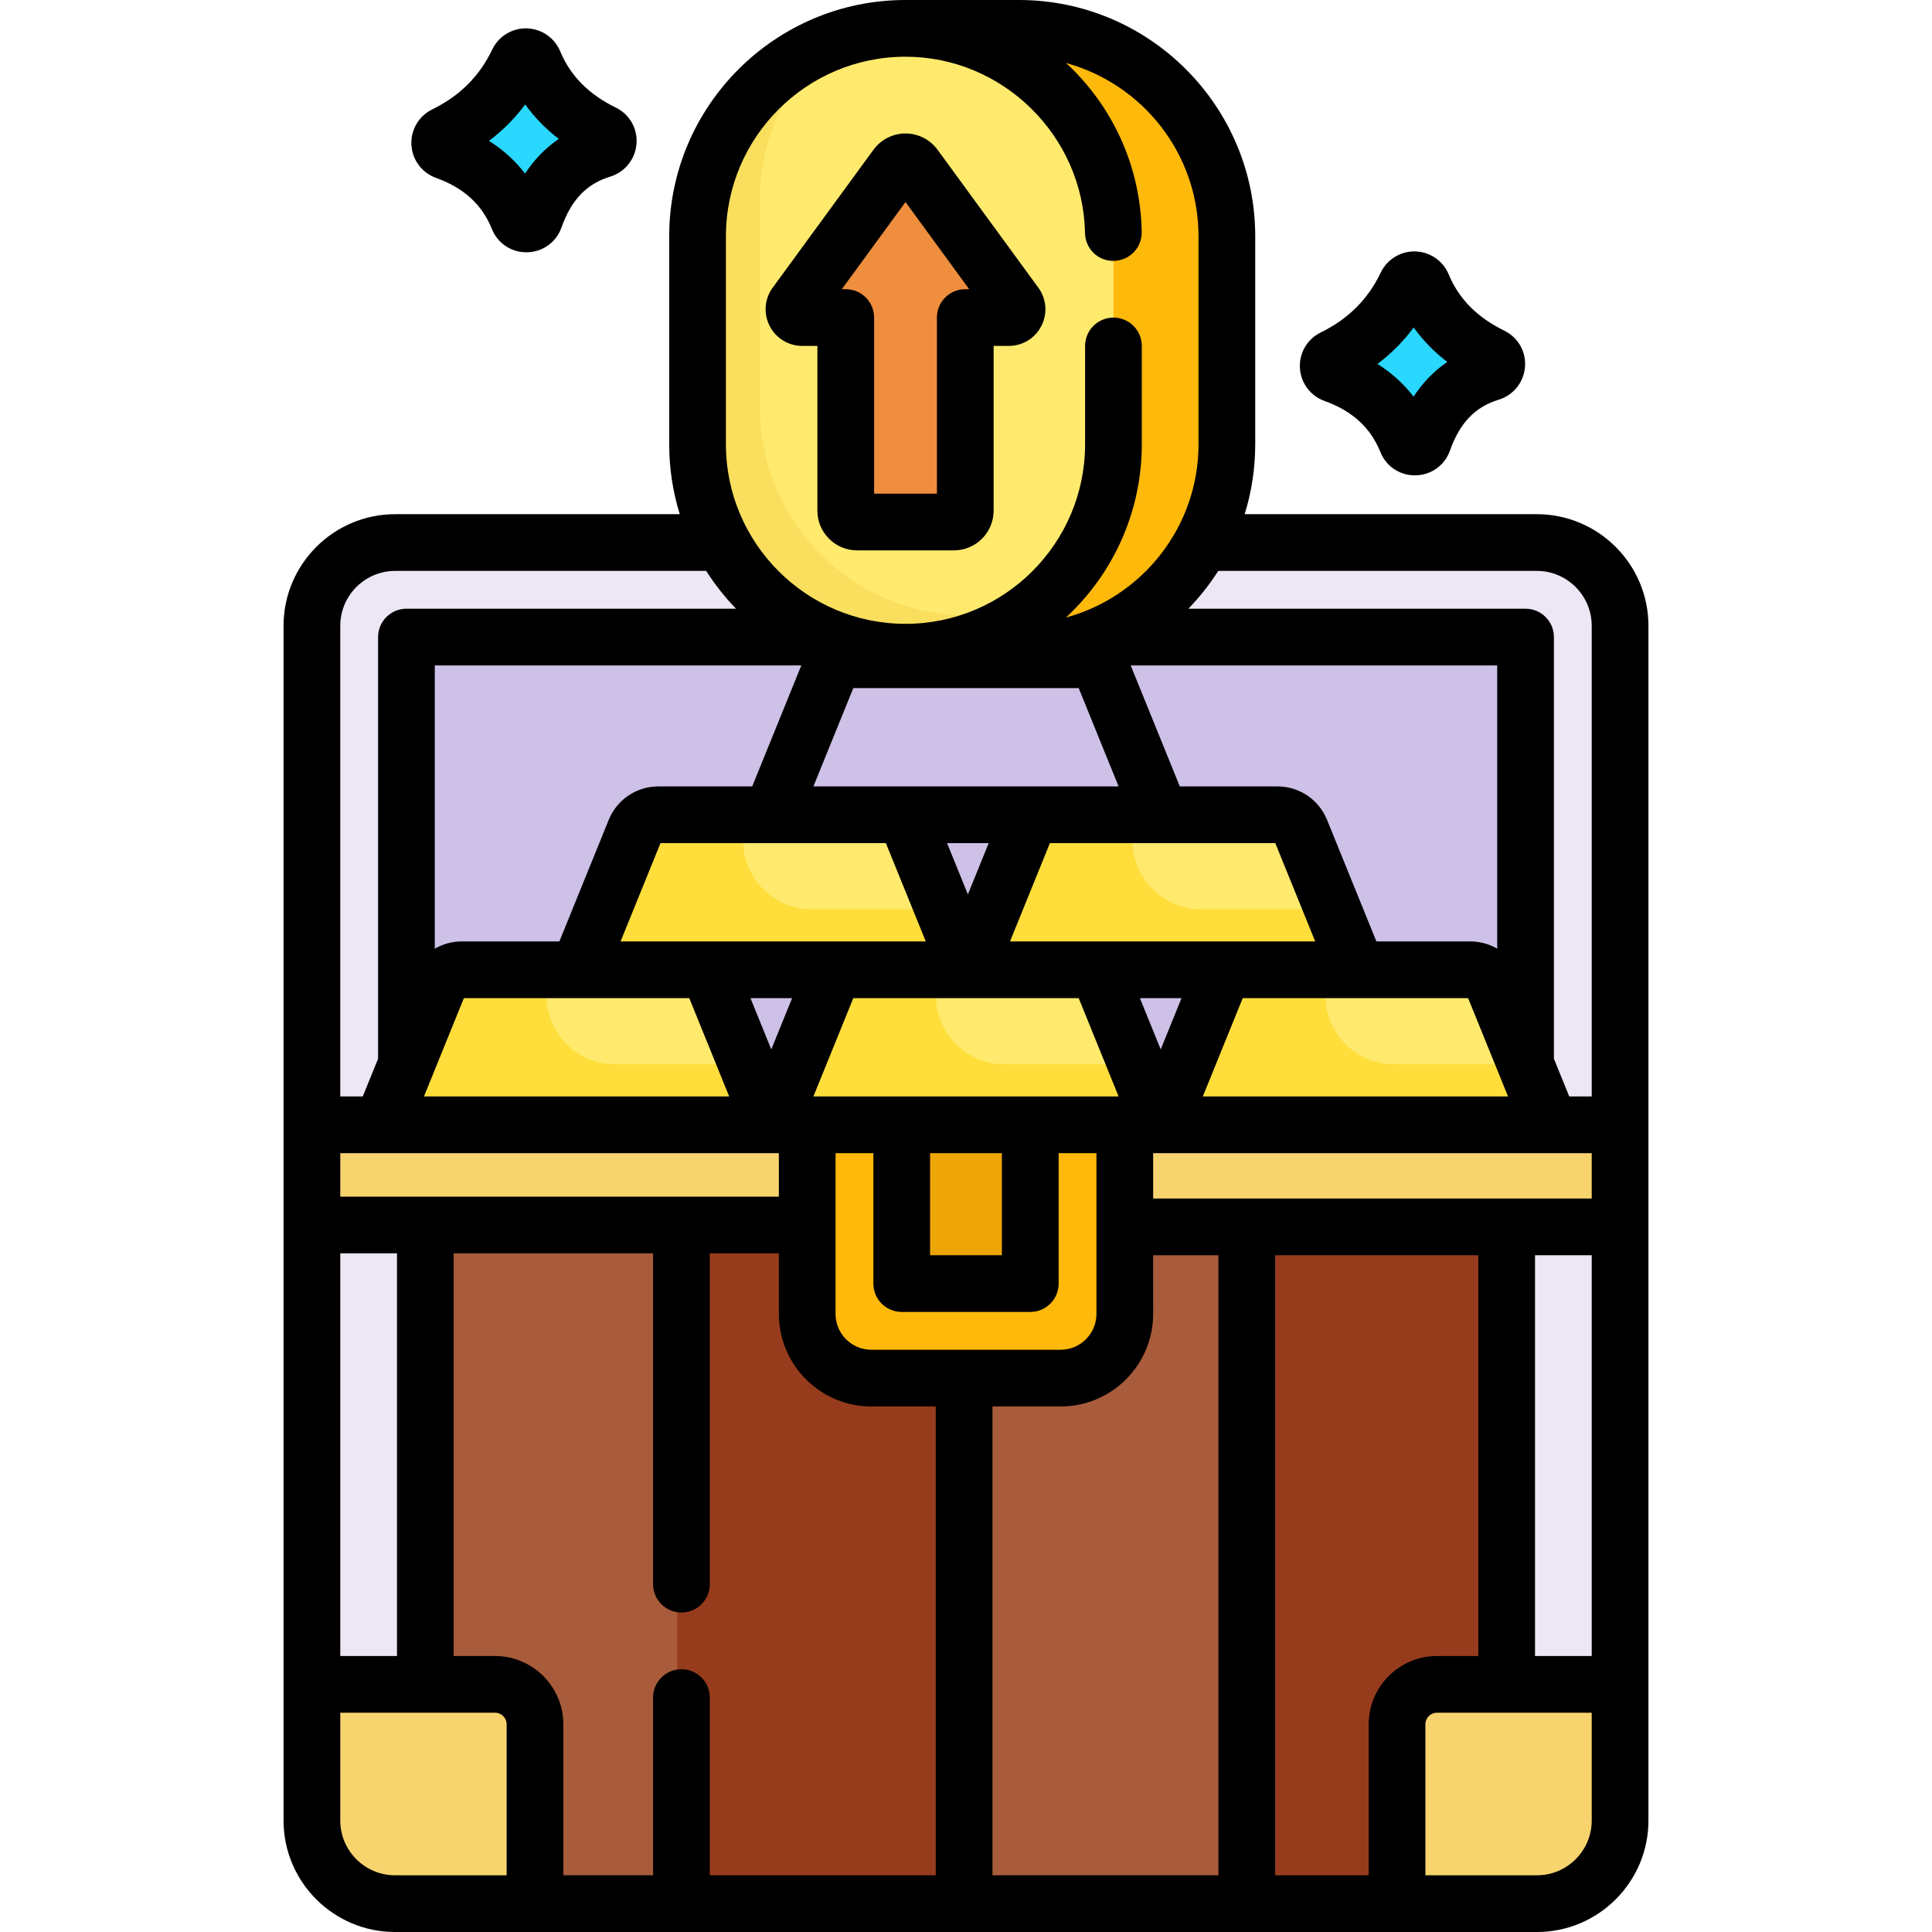 <?xml version="1.0" encoding="iso-8859-1"?>
<!-- Generator: Adobe Illustrator 21.0.0, SVG Export Plug-In . SVG Version: 6.00 Build 0)  -->
<svg version="1.1" id="Capa_1" xmlns="http://www.w3.org/2000/svg" xmlns:xlink="http://www.w3.org/1999/xlink" x="0px" y="0px"
	 viewBox="0 0 512 512" style="enable-background:new 0 0 512 512;" xml:space="preserve">
<path style="fill:#EDE6F5;" d="M429.339,298.082v61.21H82.661v-61.21V165.844c0-12.184,9.879-22.063,22.063-22.063h86.669h127.208
	h88.673c12.184,0,22.063,9.879,22.063,22.063V298.082z"/>
<path style="fill:#FFB90B;" d="M308.493,23.656c-9.969-9.969-23.746-16.142-38.966-16.142h-28.556v165.323h28.556
	c30.439,0,55.108-24.668,55.108-55.108V62.622C324.634,47.403,318.462,33.626,308.493,23.656z"/>
<path style="fill:#FFEA6E;" d="M295.076,62.622v55.108c0,30.439-24.668,55.108-55.108,55.108s-55.108-24.668-55.108-55.108V62.622
	c0-30.439,24.668-55.108,55.108-55.108c15.22,0,28.997,6.172,38.966,16.142C288.904,33.626,295.076,47.403,295.076,62.622z"/>
<path style="fill:#F9DF5D;" d="M256.501,163.056c-30.439,0-55.108-24.668-55.108-55.108V52.841c0-16.746,7.476-31.733,19.261-41.84
	c-20.908,7.826-35.793,27.979-35.793,51.621v55.108c0,30.439,24.668,55.108,55.108,55.108c13.694,0,26.21-5.004,35.847-13.268
	C269.804,161.819,263.298,163.056,256.501,163.056z"/>
<path style="fill:#CEC1E7;" d="M107.71,330.415V172.657c0-2.114,1.713-3.827,3.827-3.827h288.924c2.114,0,3.827,1.713,3.827,3.827
	v157.758c0,2.114-1.713,3.827-3.827,3.827H111.538C109.424,334.243,107.71,332.528,107.71,330.415z"/>
<path style="fill:#A85C3B;" d="M429.339,298.082v184.38c0,12.164-9.859,22.023-22.023,22.023H104.684
	c-12.164,0-22.023-9.859-22.023-22.023v-184.38H429.339z"/>
<g>
	<path style="fill:#EDE6F5;" d="M112.72,298.082H82.661v184.38c0,12.164,9.859,22.023,22.023,22.023h8.036V298.082z"/>
	<path style="fill:#EDE6F5;" d="M399.304,504.485h8.012c12.164,0,22.023-9.859,22.023-22.023v-184.38h-30.035V504.485z"/>
</g>
<g>
	<rect x="330.405" y="298.082" style="fill:#963C1D;" width="68.875" height="206.403"/>
	<rect x="179.481" y="298.082" style="fill:#963C1D;" width="76.016" height="206.403"/>
</g>
<g>
	<rect x="82.661" y="298.082" style="fill:#F8D46E;" width="346.677" height="26.552"/>
	<path style="fill:#F8D46E;" d="M429.339,446.372v36.09c0,12.164-9.859,22.023-22.023,22.023h-37.092v-47.523
		c0-5.851,4.739-10.591,10.591-10.591h18.466H429.339z"/>
	<path style="fill:#F8D46E;" d="M141.777,456.962v47.523h-37.092c-12.164,0-22.023-9.859-22.023-22.023v-36.09h30.059h18.466
		C137.038,446.372,141.777,451.111,141.777,456.962z"/>
</g>
<g>
	<path style="fill:#29D7FF;" d="M159.902,35.279c1.934,0.942,1.623,3.737-0.431,4.359c-8.396,2.555-14.368,8.537-17.765,18.155
		c-0.711,2.014-3.577,2.084-4.369,0.1c-3.507-8.717-10.06-14.518-19.248-17.825c-1.954-0.701-2.124-3.397-0.261-4.308
		c8.627-4.238,15.21-10.601,19.408-19.418c0.872-1.804,3.497-1.733,4.268,0.12C144.983,24.808,151.205,31.011,159.902,35.279z"/>
	<path style="fill:#29D7FF;" d="M395.362,94.394c1.934,0.942,1.623,3.737-0.431,4.359c-8.396,2.555-14.368,8.537-17.765,18.155
		c-0.711,2.014-3.577,2.084-4.369,0.1c-3.507-8.717-10.06-14.518-19.248-17.825c-1.954-0.701-2.124-3.397-0.261-4.308
		c8.627-4.238,15.21-10.601,19.408-19.418c0.872-1.804,3.497-1.733,4.268,0.12C380.443,83.924,386.665,90.126,395.362,94.394z"/>
</g>
<path style="fill:#FFB90B;" d="M298.082,298.082v50.128c0,9.388-7.615,17.003-17.003,17.003h-50.158
	c-9.388,0-17.003-7.615-17.003-17.003v-50.128H298.082z"/>
<path style="fill:#EDA507;" d="M273.033,298.082v39.244c0,1.568-1.27,2.839-2.839,2.839h-28.389c-1.568,0-2.839-1.27-2.839-2.839
	v-39.244H273.033z"/>
<g>
	<path style="fill:#FFEA6E;" d="M395.823,261.18l14.979,36.902H307.601l14.979-36.902c1.022-2.525,3.477-4.178,6.212-4.178h30.91
		h29.908C392.346,257.002,394.801,258.655,395.823,261.18z"/>
	<path style="fill:#FFEA6E;" d="M344.723,220.1l14.979,36.902h-30.91h-42.383h-29.908L271.48,220.1
		c1.022-2.525,3.477-4.178,6.212-4.178h60.819C341.246,215.922,343.701,217.575,344.723,220.1z"/>
	<path style="fill:#FFEA6E;" d="M292.622,261.18l14.979,36.902H204.399l14.979-36.902c1.022-2.525,3.477-4.178,6.212-4.178h30.91
		h29.908C289.145,257.002,291.6,258.655,292.622,261.18z"/>
	<path style="fill:#FFEA6E;" d="M241.522,220.1l14.979,36.902h-30.91h-42.383h-29.908l14.979-36.902
		c1.022-2.525,3.477-4.178,6.212-4.178h60.819C238.045,215.922,240.5,217.575,241.522,220.1z"/>
	<path style="fill:#FFEA6E;" d="M189.42,261.18l14.979,36.902H101.198l14.979-36.902c1.022-2.525,3.477-4.178,6.212-4.178h30.91
		h29.908C185.943,257.002,188.398,258.655,189.42,261.18z"/>
</g>
<g>
	<path style="fill:#FFDE3B;" d="M352.58,257.002L352.58,257.002h-23.787c-2.735,0-5.19,1.653-6.212,4.178l-14.979,36.902h103.202
		l-6.508-16.031h-34.849C356.528,282.051,347.721,268.97,352.58,257.002z"/>
	<path style="fill:#FFDE3B;" d="M321.22,240.971h-2.875c-12.917,0-21.724-13.08-16.866-25.049l0,0h-23.787
		c-2.735,0-5.19,1.653-6.212,4.178l-14.979,36.902h29.908h42.383h30.91l-6.508-16.031H321.22z"/>
	<path style="fill:#FFDE3B;" d="M249.378,257.002L249.378,257.002h-23.787c-2.735,0-5.19,1.653-6.212,4.178l-14.979,36.902h103.202
		l-6.508-16.031h-34.849C253.327,282.051,244.52,268.97,249.378,257.002z"/>
	<path style="fill:#FFDE3B;" d="M218.019,240.971h-2.875c-12.917,0-21.724-13.08-16.866-25.049l0,0h-23.787
		c-2.735,0-5.19,1.653-6.212,4.178l-14.979,36.902h29.908h42.383h30.91l-6.508-16.031H218.019z"/>
	<path style="fill:#FFDE3B;" d="M146.177,257.002L146.177,257.002h-23.787c-2.735,0-5.19,1.653-6.212,4.178l-14.979,36.902h103.202
		l-6.508-16.031h-34.849C150.125,282.051,141.318,268.97,146.177,257.002z"/>
</g>
<path style="fill:#EE8E3E;" d="M269.096,80.668c1.062,1.453,0.03,3.487-1.763,3.487H255.81v51.18c0,1.663-1.353,3.006-3.006,3.006
	h-25.67c-1.653,0-3.006-1.343-3.006-3.006v-51.18h-11.523c-1.793,0-2.826-2.034-1.763-3.487l26.712-36.561
	c1.192-1.633,3.637-1.633,4.829,0L269.096,80.668z"/>
<path d="M351.014,106.26c7.365,2.645,12.209,7.077,14.808,13.549c1.511,3.764,5.078,6.164,9.129,6.164
	c0.073,0,0.146-0.001,0.219-0.003c4.144-0.088,7.711-2.663,9.086-6.56c2.576-7.301,6.665-11.582,12.865-13.466
	c3.934-1.195,6.688-4.612,7.017-8.704c0.326-4.044-1.819-7.812-5.463-9.598c0-0.001-0.001-0.001-0.001-0.001
	c-7.225-3.54-12.056-8.428-14.767-14.947c-1.489-3.582-4.963-5.961-8.849-6.062c-3.887-0.097-7.468,2.095-9.137,5.591
	c-3.388,7.096-8.601,12.297-15.941,15.902c-3.557,1.748-5.712,5.434-5.491,9.389C344.71,101.481,347.27,104.914,351.014,106.26z
	 M374.64,86.786c2.45,3.428,5.425,6.477,8.909,9.134c-3.503,2.387-6.488,5.455-8.937,9.191c-2.613-3.393-5.803-6.285-9.557-8.665
	C368.732,93.673,371.933,90.448,374.64,86.786z"/>
<path d="M115.554,47.144c7.365,2.645,12.209,7.077,14.808,13.549c1.511,3.764,5.078,6.164,9.129,6.164
	c0.073,0,0.146-0.001,0.219-0.003c4.144-0.088,7.711-2.663,9.086-6.56c2.576-7.301,6.665-11.582,12.865-13.466
	c3.934-1.195,6.688-4.612,7.017-8.704c0.326-4.044-1.819-7.812-5.463-9.598c0-0.001-0.001-0.001-0.001-0.001
	c-7.225-3.54-12.056-8.428-14.767-14.947c-1.489-3.582-4.963-5.961-8.849-6.062c-3.892-0.088-7.468,2.095-9.137,5.591
	c-3.388,7.096-8.601,12.297-15.941,15.902c-3.557,1.748-5.712,5.434-5.491,9.389C109.25,42.366,111.81,45.798,115.554,47.144z
	 M139.18,27.671c2.45,3.428,5.425,6.477,8.909,9.134c-3.503,2.387-6.488,5.455-8.937,9.191c-2.613-3.393-5.803-6.285-9.557-8.665
	C133.272,34.557,136.474,31.332,139.18,27.671z"/>
<path d="M216.615,91.668v43.664c0,5.802,4.72,10.523,10.523,10.523H252.8c5.802,0,10.523-4.72,10.523-10.523V91.668h4.008
	c3.674,0,6.991-2.035,8.655-5.312c1.663-3.276,1.351-7.155-0.818-10.122l-26.719-36.562c-1.971-2.695-5.141-4.304-8.481-4.304
	c-3.34,0-6.51,1.608-8.482,4.306L204.77,76.235c-2.168,2.967-2.481,6.845-0.818,10.122c1.664,3.277,4.98,5.312,8.655,5.312
	L216.615,91.668L216.615,91.668z M239.969,53.541l16.88,23.099h-1.041c-4.15,0-7.515,3.364-7.515,7.515v46.672h-16.649V84.153
	c0-4.151-3.365-7.515-7.515-7.515h-1.041L239.969,53.541z"/>
<path d="M407.272,136.266h-77.424c1.82-5.86,2.801-12.086,2.801-18.536V62.622C332.65,28.092,304.557,0,270.027,0
	c0,0-29.832,0-30.059,0c-34.529,0-62.622,28.092-62.622,62.622v55.108c0,6.451,0.982,12.676,2.801,18.536h-75.42
	c-16.311,0-29.581,13.27-29.581,29.581v316.61c0,16.29,13.253,29.543,29.542,29.543h302.622c16.29,0,29.543-13.253,29.543-29.542
	V165.847C436.853,149.536,423.583,136.266,407.272,136.266z M380.816,438.857c-9.984,0-18.107,8.123-18.107,18.107v40.006h-24.784
	V332.65h53.841v106.207H380.816z M180.589,442.364c-4.15,0-7.515,3.364-7.515,7.515v47.092h-23.782v-40.006
	c0-9.984-8.123-18.107-18.107-18.107h-10.949V332.149h52.839v87.671c0,4.151,3.365,7.515,7.515,7.515s7.515-3.364,7.515-7.515
	v-87.671h18.3v16.056c0,13.522,11,24.523,24.523,24.523h17.058v124.243h-59.881v-47.092
	C188.103,445.728,184.739,442.364,180.589,442.364z M90.176,438.857V332.149h15.029v106.708H90.176z M421.824,317.62H305.597
	v-12.023h116.227V317.62z M230.926,357.699c-5.235,0-9.494-4.258-9.494-9.494v-42.608h10.02v34.568c0,4.151,3.365,7.515,7.515,7.515
	h34.067c4.15,0,7.515-3.364,7.515-7.515v-34.568h10.02v42.608c0,5.235-4.258,9.494-9.494,9.494H230.926z M226.135,182.356h59.73
	l10.575,26.051h-80.88L226.135,182.356z M348.542,249.487h-80.88l10.575-26.051h59.73l0,0L348.542,249.487z M246.481,305.597h19.037
	v27.053h-19.037V305.597z M215.56,290.568l10.575-26.051h59.73l10.575,26.051H215.56z M302.085,264.517h11.031l-5.515,13.587
	L302.085,264.517z M256.501,237.023l-5.516-13.587h11.031L256.501,237.023z M234.766,223.436L234.766,223.436l10.575,26.051h-80.88
	l10.575-26.051H234.766z M209.915,264.517l-5.516,13.587l-5.516-13.587H209.915z M318.762,290.568l10.575-26.051h59.73
	l10.575,26.051H318.762z M396.775,251.413c-2.124-1.235-4.578-1.926-7.161-1.926h-24.852l-13.076-32.211
	c-2.187-5.388-7.357-8.869-13.172-8.869h-25.855l-13.015-32.063h97.13V251.413z M212.355,176.344l-13.015,32.063h-24.852
	c-5.814,0-10.985,3.482-13.172,8.869l-13.077,32.211h-25.854c-2.583,0-5.037,0.69-7.161,1.926v-75.069H212.355z M122.933,264.517
	h59.73l10.575,26.051h-80.88L122.933,264.517z M206.403,305.597v11.523H90.176v-11.523H206.403z M263.014,372.728h18.06
	c13.522,0,24.523-11,24.523-24.523V332.65h17.298v164.321h-59.881V372.728z M406.795,332.65h15.029v106.207h-15.029V332.65z
	 M407.272,151.296c8.024,0,14.551,6.529,14.551,14.551v124.721h-5.962l-4.058-9.997V168.83c0-4.151-3.365-7.515-7.515-7.515h-89.358
	c2.967-3.056,5.623-6.413,7.922-10.02H407.272z M192.376,62.622c0-26.242,21.351-47.593,47.593-47.593
	c25.768,0,47.108,20.961,47.569,46.725c0.074,4.15,3.466,7.485,7.648,7.379c4.149-0.074,7.453-3.499,7.379-7.648
	c-0.295-16.488-6.936-31.942-18.699-43.515c-0.443-0.436-0.901-0.849-1.354-1.269c20.203,5.5,35.108,23.998,35.108,45.921v55.108
	c0,21.936-14.921,40.442-35.143,45.93c12.358-11.446,20.113-27.796,20.113-45.93V91.679c0-4.151-3.365-7.515-7.515-7.515
	c-4.15,0-7.515,3.364-7.515,7.515v26.051c0,26.242-21.351,47.593-47.593,47.593s-47.593-21.351-47.593-47.593V62.622z
	 M104.728,151.296h82.415c2.301,3.607,4.956,6.964,7.922,10.02H107.71c-4.15,0-7.515,3.364-7.515,7.515v111.741l-4.058,9.997h-5.962
	V165.847C90.176,157.824,96.704,151.296,104.728,151.296z M90.176,482.458v-28.572h41.008c1.697,0,3.078,1.381,3.078,3.078v40.006
	h-29.574C96.687,496.971,90.176,490.46,90.176,482.458z M407.312,496.971h-29.574v-40.006c0-1.697,1.381-3.078,3.078-3.078h41.008
	v28.572C421.824,490.46,415.313,496.971,407.312,496.971z"/>
<g>
</g>
<g>
</g>
<g>
</g>
<g>
</g>
<g>
</g>
<g>
</g>
<g>
</g>
<g>
</g>
<g>
</g>
<g>
</g>
<g>
</g>
<g>
</g>
<g>
</g>
<g>
</g>
<g>
</g>
</svg>
